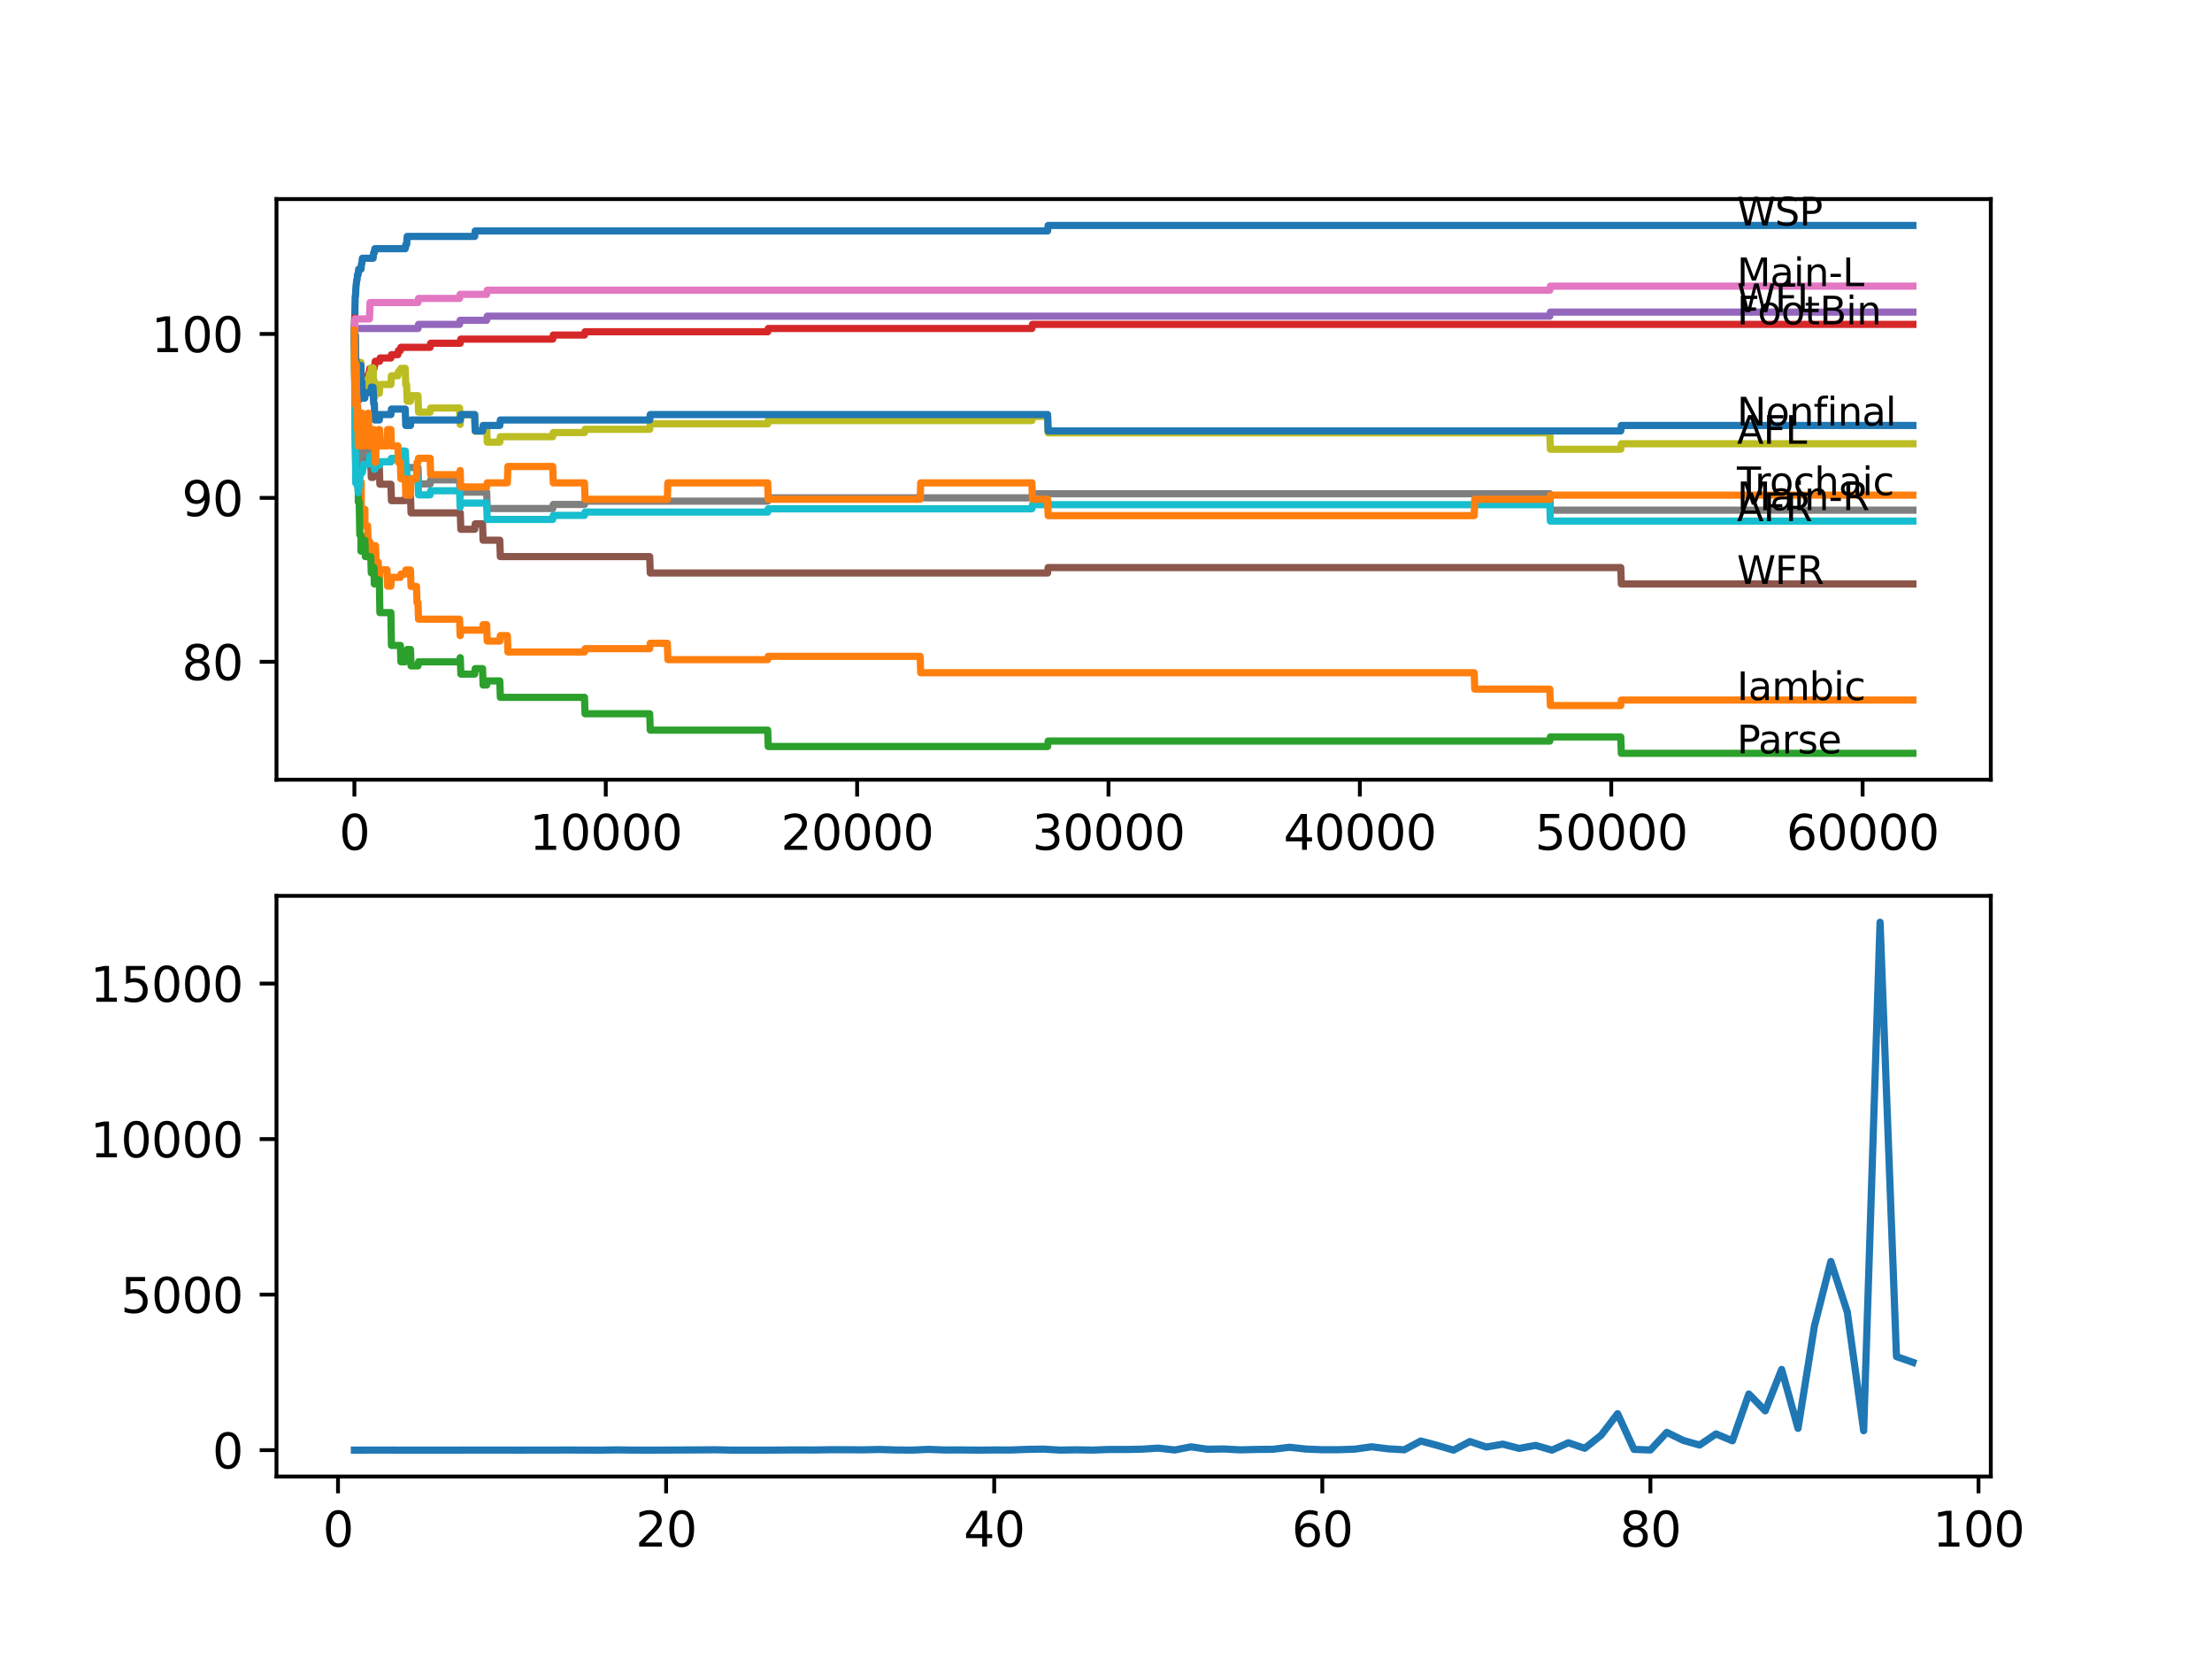 <?xml version="1.0" encoding="utf-8" standalone="no"?>
<!DOCTYPE svg PUBLIC "-//W3C//DTD SVG 1.1//EN"
  "http://www.w3.org/Graphics/SVG/1.1/DTD/svg11.dtd">
<svg xmlns:xlink="http://www.w3.org/1999/xlink" width="460.8pt" height="345.6pt" viewBox="0 0 460.8 345.6" xmlns="http://www.w3.org/2000/svg" version="1.1">
 <defs>
  <style type="text/css">*{stroke-linejoin: round; stroke-linecap: butt}</style>
 </defs>
 <g id="figure_1">
  <g id="patch_1">
   <path d="M 0 345.6 
L 460.8 345.6 
L 460.8 0 
L 0 0 
z
" style="fill: #ffffff"/>
  </g>
  <g id="axes_1">
   <g id="patch_2">
    <path d="M 57.6 162.432 
L 414.72 162.432 
L 414.72 41.472 
L 57.6 41.472 
z
" style="fill: #ffffff"/>
   </g>
   <g id="matplotlib.axis_1">
    <g id="xtick_1">
     <g id="line2d_1">
      <defs>
       <path id="mef53279c4b" d="M 0 0 
L 0 3.5 
" style="stroke: #000000; stroke-width: 0.8"/>
      </defs>
      <g>
       <use xlink:href="#mef53279c4b" x="73.827" y="162.432" style="stroke: #000000; stroke-width: 0.8"/>
      </g>
     </g>
     <g id="text_1">
      <!-- 0 -->
      <g transform="translate(70.646 177.03)scale(0.1 -0.1)">
       <defs>
        <path id="DejaVuSans-30" d="M 2034 4250 
Q 1547 4250 1301 3770 
Q 1056 3291 1056 2328 
Q 1056 1369 1301 889 
Q 1547 409 2034 409 
Q 2525 409 2770 889 
Q 3016 1369 3016 2328 
Q 3016 3291 2770 3770 
Q 2525 4250 2034 4250 
z
M 2034 4750 
Q 2819 4750 3233 4129 
Q 3647 3509 3647 2328 
Q 3647 1150 3233 529 
Q 2819 -91 2034 -91 
Q 1250 -91 836 529 
Q 422 1150 422 2328 
Q 422 3509 836 4129 
Q 1250 4750 2034 4750 
z
" transform="scale(0.016)"/>
       </defs>
       <use xlink:href="#DejaVuSans-30"/>
      </g>
     </g>
    </g>
    <g id="xtick_2">
     <g id="line2d_2">
      <g>
       <use xlink:href="#mef53279c4b" x="126.192" y="162.432" style="stroke: #000000; stroke-width: 0.8"/>
      </g>
     </g>
     <g id="text_2">
      <!-- 10000 -->
      <g transform="translate(110.286 177.03)scale(0.1 -0.1)">
       <defs>
        <path id="DejaVuSans-31" d="M 794 531 
L 1825 531 
L 1825 4091 
L 703 3866 
L 703 4441 
L 1819 4666 
L 2450 4666 
L 2450 531 
L 3481 531 
L 3481 0 
L 794 0 
L 794 531 
z
" transform="scale(0.016)"/>
       </defs>
       <use xlink:href="#DejaVuSans-31"/>
       <use xlink:href="#DejaVuSans-30" x="63.623"/>
       <use xlink:href="#DejaVuSans-30" x="127.246"/>
       <use xlink:href="#DejaVuSans-30" x="190.869"/>
       <use xlink:href="#DejaVuSans-30" x="254.492"/>
      </g>
     </g>
    </g>
    <g id="xtick_3">
     <g id="line2d_3">
      <g>
       <use xlink:href="#mef53279c4b" x="178.556" y="162.432" style="stroke: #000000; stroke-width: 0.8"/>
      </g>
     </g>
     <g id="text_3">
      <!-- 20000 -->
      <g transform="translate(162.65 177.03)scale(0.1 -0.1)">
       <defs>
        <path id="DejaVuSans-32" d="M 1228 531 
L 3431 531 
L 3431 0 
L 469 0 
L 469 531 
Q 828 903 1448 1529 
Q 2069 2156 2228 2338 
Q 2531 2678 2651 2914 
Q 2772 3150 2772 3378 
Q 2772 3750 2511 3984 
Q 2250 4219 1831 4219 
Q 1534 4219 1204 4116 
Q 875 4013 500 3803 
L 500 4441 
Q 881 4594 1212 4672 
Q 1544 4750 1819 4750 
Q 2544 4750 2975 4387 
Q 3406 4025 3406 3419 
Q 3406 3131 3298 2873 
Q 3191 2616 2906 2266 
Q 2828 2175 2409 1742 
Q 1991 1309 1228 531 
z
" transform="scale(0.016)"/>
       </defs>
       <use xlink:href="#DejaVuSans-32"/>
       <use xlink:href="#DejaVuSans-30" x="63.623"/>
       <use xlink:href="#DejaVuSans-30" x="127.246"/>
       <use xlink:href="#DejaVuSans-30" x="190.869"/>
       <use xlink:href="#DejaVuSans-30" x="254.492"/>
      </g>
     </g>
    </g>
    <g id="xtick_4">
     <g id="line2d_4">
      <g>
       <use xlink:href="#mef53279c4b" x="230.921" y="162.432" style="stroke: #000000; stroke-width: 0.8"/>
      </g>
     </g>
     <g id="text_4">
      <!-- 30000 -->
      <g transform="translate(215.015 177.03)scale(0.1 -0.1)">
       <defs>
        <path id="DejaVuSans-33" d="M 2597 2516 
Q 3050 2419 3304 2112 
Q 3559 1806 3559 1356 
Q 3559 666 3084 287 
Q 2609 -91 1734 -91 
Q 1441 -91 1130 -33 
Q 819 25 488 141 
L 488 750 
Q 750 597 1062 519 
Q 1375 441 1716 441 
Q 2309 441 2620 675 
Q 2931 909 2931 1356 
Q 2931 1769 2642 2001 
Q 2353 2234 1838 2234 
L 1294 2234 
L 1294 2753 
L 1863 2753 
Q 2328 2753 2575 2939 
Q 2822 3125 2822 3475 
Q 2822 3834 2567 4026 
Q 2313 4219 1838 4219 
Q 1578 4219 1281 4162 
Q 984 4106 628 3988 
L 628 4550 
Q 988 4650 1302 4700 
Q 1616 4750 1894 4750 
Q 2613 4750 3031 4423 
Q 3450 4097 3450 3541 
Q 3450 3153 3228 2886 
Q 3006 2619 2597 2516 
z
" transform="scale(0.016)"/>
       </defs>
       <use xlink:href="#DejaVuSans-33"/>
       <use xlink:href="#DejaVuSans-30" x="63.623"/>
       <use xlink:href="#DejaVuSans-30" x="127.246"/>
       <use xlink:href="#DejaVuSans-30" x="190.869"/>
       <use xlink:href="#DejaVuSans-30" x="254.492"/>
      </g>
     </g>
    </g>
    <g id="xtick_5">
     <g id="line2d_5">
      <g>
       <use xlink:href="#mef53279c4b" x="283.285" y="162.432" style="stroke: #000000; stroke-width: 0.8"/>
      </g>
     </g>
     <g id="text_5">
      <!-- 40000 -->
      <g transform="translate(267.379 177.03)scale(0.1 -0.1)">
       <defs>
        <path id="DejaVuSans-34" d="M 2419 4116 
L 825 1625 
L 2419 1625 
L 2419 4116 
z
M 2253 4666 
L 3047 4666 
L 3047 1625 
L 3713 1625 
L 3713 1100 
L 3047 1100 
L 3047 0 
L 2419 0 
L 2419 1100 
L 313 1100 
L 313 1709 
L 2253 4666 
z
" transform="scale(0.016)"/>
       </defs>
       <use xlink:href="#DejaVuSans-34"/>
       <use xlink:href="#DejaVuSans-30" x="63.623"/>
       <use xlink:href="#DejaVuSans-30" x="127.246"/>
       <use xlink:href="#DejaVuSans-30" x="190.869"/>
       <use xlink:href="#DejaVuSans-30" x="254.492"/>
      </g>
     </g>
    </g>
    <g id="xtick_6">
     <g id="line2d_6">
      <g>
       <use xlink:href="#mef53279c4b" x="335.65" y="162.432" style="stroke: #000000; stroke-width: 0.8"/>
      </g>
     </g>
     <g id="text_6">
      <!-- 50000 -->
      <g transform="translate(319.744 177.03)scale(0.1 -0.1)">
       <defs>
        <path id="DejaVuSans-35" d="M 691 4666 
L 3169 4666 
L 3169 4134 
L 1269 4134 
L 1269 2991 
Q 1406 3038 1543 3061 
Q 1681 3084 1819 3084 
Q 2600 3084 3056 2656 
Q 3513 2228 3513 1497 
Q 3513 744 3044 326 
Q 2575 -91 1722 -91 
Q 1428 -91 1123 -41 
Q 819 9 494 109 
L 494 744 
Q 775 591 1075 516 
Q 1375 441 1709 441 
Q 2250 441 2565 725 
Q 2881 1009 2881 1497 
Q 2881 1984 2565 2268 
Q 2250 2553 1709 2553 
Q 1456 2553 1204 2497 
Q 953 2441 691 2322 
L 691 4666 
z
" transform="scale(0.016)"/>
       </defs>
       <use xlink:href="#DejaVuSans-35"/>
       <use xlink:href="#DejaVuSans-30" x="63.623"/>
       <use xlink:href="#DejaVuSans-30" x="127.246"/>
       <use xlink:href="#DejaVuSans-30" x="190.869"/>
       <use xlink:href="#DejaVuSans-30" x="254.492"/>
      </g>
     </g>
    </g>
    <g id="xtick_7">
     <g id="line2d_7">
      <g>
       <use xlink:href="#mef53279c4b" x="388.014" y="162.432" style="stroke: #000000; stroke-width: 0.8"/>
      </g>
     </g>
     <g id="text_7">
      <!-- 60000 -->
      <g transform="translate(372.108 177.03)scale(0.1 -0.1)">
       <defs>
        <path id="DejaVuSans-36" d="M 2113 2584 
Q 1688 2584 1439 2293 
Q 1191 2003 1191 1497 
Q 1191 994 1439 701 
Q 1688 409 2113 409 
Q 2538 409 2786 701 
Q 3034 994 3034 1497 
Q 3034 2003 2786 2293 
Q 2538 2584 2113 2584 
z
M 3366 4563 
L 3366 3988 
Q 3128 4100 2886 4159 
Q 2644 4219 2406 4219 
Q 1781 4219 1451 3797 
Q 1122 3375 1075 2522 
Q 1259 2794 1537 2939 
Q 1816 3084 2150 3084 
Q 2853 3084 3261 2657 
Q 3669 2231 3669 1497 
Q 3669 778 3244 343 
Q 2819 -91 2113 -91 
Q 1303 -91 875 529 
Q 447 1150 447 2328 
Q 447 3434 972 4092 
Q 1497 4750 2381 4750 
Q 2619 4750 2861 4703 
Q 3103 4656 3366 4563 
z
" transform="scale(0.016)"/>
       </defs>
       <use xlink:href="#DejaVuSans-36"/>
       <use xlink:href="#DejaVuSans-30" x="63.623"/>
       <use xlink:href="#DejaVuSans-30" x="127.246"/>
       <use xlink:href="#DejaVuSans-30" x="190.869"/>
       <use xlink:href="#DejaVuSans-30" x="254.492"/>
      </g>
     </g>
    </g>
   </g>
   <g id="matplotlib.axis_2">
    <g id="ytick_1">
     <g id="line2d_8">
      <defs>
       <path id="mba38dd0994" d="M 0 0 
L -3.5 0 
" style="stroke: #000000; stroke-width: 0.8"/>
      </defs>
      <g>
       <use xlink:href="#mba38dd0994" x="57.6" y="137.867" style="stroke: #000000; stroke-width: 0.8"/>
      </g>
     </g>
     <g id="text_8">
      <!-- 80 -->
      <g transform="translate(37.875 141.666)scale(0.1 -0.1)">
       <defs>
        <path id="DejaVuSans-38" d="M 2034 2216 
Q 1584 2216 1326 1975 
Q 1069 1734 1069 1313 
Q 1069 891 1326 650 
Q 1584 409 2034 409 
Q 2484 409 2743 651 
Q 3003 894 3003 1313 
Q 3003 1734 2745 1975 
Q 2488 2216 2034 2216 
z
M 1403 2484 
Q 997 2584 770 2862 
Q 544 3141 544 3541 
Q 544 4100 942 4425 
Q 1341 4750 2034 4750 
Q 2731 4750 3128 4425 
Q 3525 4100 3525 3541 
Q 3525 3141 3298 2862 
Q 3072 2584 2669 2484 
Q 3125 2378 3379 2068 
Q 3634 1759 3634 1313 
Q 3634 634 3220 271 
Q 2806 -91 2034 -91 
Q 1263 -91 848 271 
Q 434 634 434 1313 
Q 434 1759 690 2068 
Q 947 2378 1403 2484 
z
M 1172 3481 
Q 1172 3119 1398 2916 
Q 1625 2713 2034 2713 
Q 2441 2713 2670 2916 
Q 2900 3119 2900 3481 
Q 2900 3844 2670 4047 
Q 2441 4250 2034 4250 
Q 1625 4250 1398 4047 
Q 1172 3844 1172 3481 
z
" transform="scale(0.016)"/>
       </defs>
       <use xlink:href="#DejaVuSans-38"/>
       <use xlink:href="#DejaVuSans-30" x="63.623"/>
      </g>
     </g>
    </g>
    <g id="ytick_2">
     <g id="line2d_9">
      <g>
       <use xlink:href="#mba38dd0994" x="57.6" y="103.716" style="stroke: #000000; stroke-width: 0.8"/>
      </g>
     </g>
     <g id="text_9">
      <!-- 90 -->
      <g transform="translate(37.875 107.516)scale(0.1 -0.1)">
       <defs>
        <path id="DejaVuSans-39" d="M 703 97 
L 703 672 
Q 941 559 1184 500 
Q 1428 441 1663 441 
Q 2288 441 2617 861 
Q 2947 1281 2994 2138 
Q 2813 1869 2534 1725 
Q 2256 1581 1919 1581 
Q 1219 1581 811 2004 
Q 403 2428 403 3163 
Q 403 3881 828 4315 
Q 1253 4750 1959 4750 
Q 2769 4750 3195 4129 
Q 3622 3509 3622 2328 
Q 3622 1225 3098 567 
Q 2575 -91 1691 -91 
Q 1453 -91 1209 -44 
Q 966 3 703 97 
z
M 1959 2075 
Q 2384 2075 2632 2365 
Q 2881 2656 2881 3163 
Q 2881 3666 2632 3958 
Q 2384 4250 1959 4250 
Q 1534 4250 1286 3958 
Q 1038 3666 1038 3163 
Q 1038 2656 1286 2365 
Q 1534 2075 1959 2075 
z
" transform="scale(0.016)"/>
       </defs>
       <use xlink:href="#DejaVuSans-39"/>
       <use xlink:href="#DejaVuSans-30" x="63.623"/>
      </g>
     </g>
    </g>
    <g id="ytick_3">
     <g id="line2d_10">
      <g>
       <use xlink:href="#mba38dd0994" x="57.6" y="69.566" style="stroke: #000000; stroke-width: 0.8"/>
      </g>
     </g>
     <g id="text_10">
      <!-- 100 -->
      <g transform="translate(31.512 73.365)scale(0.1 -0.1)">
       <use xlink:href="#DejaVuSans-31"/>
       <use xlink:href="#DejaVuSans-30" x="63.623"/>
       <use xlink:href="#DejaVuSans-30" x="127.246"/>
      </g>
     </g>
    </g>
   </g>
   <g id="line2d_11">
    <path d="M 73.833 69.566 
L 73.838 69.566 
L 73.995 61.769 
L 74.047 61.769 
L 74.168 59.492 
L 74.194 59.492 
L 74.309 58.354 
L 74.367 58.354 
L 74.482 57.215 
L 74.602 57.215 
L 74.718 56.077 
L 75.199 56.077 
L 75.315 54.939 
L 75.377 54.939 
L 75.493 53.8 
L 77.723 53.8 
L 77.839 52.662 
L 77.98 52.662 
L 78.095 51.808 
L 84.416 51.808 
L 84.531 50.954 
L 84.709 50.954 
L 84.824 49.247 
L 98.884 49.247 
L 98.999 48.109 
L 218.233 48.109 
L 218.348 46.97 
L 398.487 46.97 
L 398.487 46.97 
" clip-path="url(#p58e20c6609)" style="fill: none; stroke: #1f77b4; stroke-width: 1.5; stroke-linecap: square"/>
   </g>
   <g id="line2d_12">
    <path d="M 73.833 69.566 
L 73.917 77.307 
L 73.948 74.461 
L 74.089 74.461 
L 74.22 88.121 
L 74.231 88.121 
L 74.346 86.983 
L 74.435 86.983 
L 74.55 90.398 
L 74.602 90.398 
L 74.634 89.26 
L 74.639 92.675 
L 74.702 92.675 
L 74.77 92.675 
L 74.89 101.554 
L 75.189 101.554 
L 75.252 100.415 
L 75.268 107.245 
L 75.273 107.245 
L 75.99 107.245 
L 76.016 106.107 
L 76.022 109.522 
L 76.09 109.522 
L 76.571 109.522 
L 76.687 112.937 
L 77.09 112.937 
L 77.205 116.352 
L 77.236 116.352 
L 77.352 115.214 
L 77.907 115.214 
L 78.027 113.677 
L 78.226 113.677 
L 78.341 117.092 
L 78.792 117.092 
L 78.907 120.507 
L 79.017 120.507 
L 79.132 118.686 
L 80.619 118.686 
L 80.734 122.101 
L 81.426 122.101 
L 81.546 120.279 
L 83.405 120.279 
L 83.52 119.596 
L 84.416 119.596 
L 84.531 118.743 
L 85.51 118.743 
L 85.625 122.158 
L 86.762 122.158 
L 86.877 125.573 
L 87.076 125.573 
L 87.191 128.988 
L 95.737 128.988 
L 95.852 132.403 
L 95.889 132.403 
L 96.004 131.264 
L 100.523 131.264 
L 100.638 130.126 
L 101.382 130.126 
L 101.497 133.541 
L 104.115 133.541 
L 104.23 132.403 
L 105.691 132.403 
L 105.806 135.818 
L 121.762 135.818 
L 121.877 135.135 
L 135.345 135.135 
L 135.46 133.996 
L 139.016 133.996 
L 139.131 137.411 
L 159.925 137.411 
L 160.04 136.728 
L 191.684 136.728 
L 191.799 140.143 
L 307.101 140.143 
L 307.216 143.558 
L 322.852 143.558 
L 322.967 146.973 
L 337.635 146.973 
L 337.75 145.835 
L 398.487 145.835 
L 398.487 145.835 
" clip-path="url(#p58e20c6609)" style="fill: none; stroke: #ff7f0e; stroke-width: 1.5; stroke-linecap: square"/>
   </g>
   <g id="line2d_13">
    <path d="M 73.833 69.566 
L 73.859 67.574 
L 73.885 77.819 
L 73.901 77.819 
L 73.922 77.819 
L 74.047 93.187 
L 74.053 92.048 
L 74.063 92.048 
L 74.089 95.463 
L 74.173 94.325 
L 74.194 94.325 
L 74.231 93.187 
L 74.273 100.017 
L 74.278 100.017 
L 74.367 100.017 
L 74.482 98.878 
L 74.487 98.878 
L 74.602 102.294 
L 74.639 101.155 
L 74.644 104.57 
L 74.702 104.57 
L 74.833 104.57 
L 74.953 111.4 
L 75.189 111.4 
L 75.199 114.815 
L 75.299 113.677 
L 75.377 113.677 
L 75.493 112.539 
L 75.99 112.539 
L 76.105 115.954 
L 77.236 115.954 
L 77.352 119.369 
L 77.723 119.369 
L 77.839 118.23 
L 77.907 118.23 
L 77.98 121.645 
L 78.017 120.792 
L 79.017 120.792 
L 79.137 127.622 
L 81.426 127.622 
L 81.546 134.452 
L 83.405 134.452 
L 83.52 137.867 
L 84.416 137.867 
L 84.531 137.013 
L 84.709 137.013 
L 84.824 135.305 
L 85.515 135.305 
L 85.63 138.72 
L 87.076 138.72 
L 87.191 137.867 
L 95.737 137.867 
L 95.852 137.013 
L 95.889 137.013 
L 96.004 140.428 
L 98.884 140.428 
L 98.999 139.29 
L 100.523 139.29 
L 100.638 142.705 
L 101.382 142.705 
L 101.497 141.851 
L 104.115 141.851 
L 104.23 145.266 
L 121.762 145.266 
L 121.877 148.681 
L 135.345 148.681 
L 135.46 152.096 
L 159.925 152.096 
L 160.04 155.511 
L 218.233 155.511 
L 218.348 154.373 
L 322.852 154.373 
L 322.967 153.519 
L 337.635 153.519 
L 337.75 156.934 
L 398.487 156.934 
L 398.487 156.934 
" clip-path="url(#p58e20c6609)" style="fill: none; stroke: #2ca02c; stroke-width: 1.5; stroke-linecap: square"/>
   </g>
   <g id="line2d_14">
    <path d="M 73.833 69.566 
L 73.848 69.566 
L 73.89 66.208 
L 73.896 69.623 
L 73.937 69.623 
L 74.068 84.706 
L 74.205 84.706 
L 74.335 80.722 
L 74.435 80.722 
L 74.55 79.868 
L 74.602 79.868 
L 74.718 83.283 
L 74.796 83.283 
L 74.917 81.063 
L 75.016 81.063 
L 75.131 80.21 
L 75.487 80.21 
L 75.603 79.356 
L 75.65 79.356 
L 75.765 78.502 
L 76.723 78.502 
L 76.838 77.648 
L 76.922 77.648 
L 77.037 76.795 
L 77.907 76.795 
L 78.022 76.112 
L 78.053 76.112 
L 78.169 75.258 
L 79.08 75.258 
L 79.195 74.575 
L 81.426 74.575 
L 81.541 73.892 
L 82.881 73.892 
L 82.997 73.038 
L 83.405 73.038 
L 83.52 72.355 
L 89.6 72.355 
L 89.715 71.501 
L 95.862 71.501 
L 95.978 70.648 
L 115.143 70.648 
L 115.258 69.794 
L 121.762 69.794 
L 121.877 69.111 
L 159.925 69.111 
L 160.04 68.428 
L 214.965 68.428 
L 215.081 67.574 
L 398.487 67.574 
L 398.487 67.574 
" clip-path="url(#p58e20c6609)" style="fill: none; stroke: #d62728; stroke-width: 1.5; stroke-linecap: square"/>
   </g>
   <g id="line2d_15">
    <path d="M 73.833 69.566 
L 73.948 68.428 
L 87.076 68.428 
L 87.191 67.574 
L 95.737 67.574 
L 95.852 66.72 
L 101.382 66.72 
L 101.497 65.867 
L 322.852 65.867 
L 322.967 65.013 
L 398.487 65.013 
L 398.487 65.013 
" clip-path="url(#p58e20c6609)" style="fill: none; stroke: #9467bd; stroke-width: 1.5; stroke-linecap: square"/>
   </g>
   <g id="line2d_16">
    <path d="M 73.833 69.566 
L 73.838 69.566 
L 73.88 68.712 
L 73.885 72.127 
L 73.932 72.127 
L 73.937 72.127 
L 74.047 78.958 
L 74.053 77.819 
L 74.063 77.819 
L 74.089 81.234 
L 74.173 80.096 
L 74.194 80.096 
L 74.231 78.958 
L 74.273 85.788 
L 74.278 85.788 
L 74.367 85.788 
L 74.482 84.649 
L 74.487 84.649 
L 74.602 88.064 
L 74.639 88.064 
L 74.754 91.479 
L 75.189 91.479 
L 75.199 94.894 
L 75.299 93.756 
L 75.377 93.756 
L 75.493 92.618 
L 75.99 92.618 
L 76.105 96.033 
L 77.236 96.033 
L 77.352 99.448 
L 77.723 99.448 
L 77.839 98.309 
L 77.98 98.309 
L 78.095 97.456 
L 79.017 97.456 
L 79.132 100.871 
L 81.431 100.871 
L 81.546 104.286 
L 84.416 104.286 
L 84.531 103.432 
L 85.515 103.432 
L 85.63 106.847 
L 95.889 106.847 
L 96.004 110.262 
L 98.884 110.262 
L 98.999 109.124 
L 100.523 109.124 
L 100.638 112.539 
L 104.115 112.539 
L 104.23 115.954 
L 135.345 115.954 
L 135.46 119.369 
L 218.233 119.369 
L 218.348 118.23 
L 337.635 118.23 
L 337.75 121.645 
L 398.487 121.645 
L 398.487 121.645 
" clip-path="url(#p58e20c6609)" style="fill: none; stroke: #8c564b; stroke-width: 1.5; stroke-linecap: square"/>
   </g>
   <g id="line2d_17">
    <path d="M 73.833 69.566 
L 73.953 66.436 
L 76.969 66.436 
L 77.085 63.021 
L 87.076 63.021 
L 87.191 62.167 
L 95.737 62.167 
L 95.852 61.313 
L 101.382 61.313 
L 101.497 60.46 
L 322.852 60.46 
L 322.967 59.606 
L 398.487 59.606 
L 398.487 59.606 
" clip-path="url(#p58e20c6609)" style="fill: none; stroke: #e377c2; stroke-width: 1.5; stroke-linecap: square"/>
   </g>
   <g id="line2d_18">
    <path d="M 73.833 69.566 
L 73.969 87.837 
L 73.985 87.837 
L 74.105 97.228 
L 74.205 97.228 
L 74.325 95.52 
L 74.435 95.52 
L 74.55 94.667 
L 74.602 94.667 
L 74.718 98.082 
L 74.796 98.082 
L 74.917 95.862 
L 75.016 95.862 
L 75.131 95.008 
L 75.487 95.008 
L 75.603 94.154 
L 75.65 94.154 
L 75.765 93.301 
L 76.723 93.301 
L 76.838 92.447 
L 76.922 92.447 
L 76.969 91.593 
L 76.975 95.008 
L 77.016 95.008 
L 77.907 95.008 
L 77.98 94.325 
L 77.985 97.74 
L 77.996 97.74 
L 78.053 97.74 
L 78.169 96.886 
L 79.08 96.886 
L 79.195 96.203 
L 81.426 96.203 
L 81.541 95.52 
L 82.881 95.52 
L 82.997 94.667 
L 83.405 94.667 
L 83.52 93.984 
L 84.416 93.984 
L 84.531 97.399 
L 87.076 97.399 
L 87.191 100.814 
L 89.6 100.814 
L 89.715 99.96 
L 95.737 99.96 
L 95.852 103.375 
L 95.862 103.375 
L 95.978 102.521 
L 101.382 102.521 
L 101.497 105.936 
L 115.143 105.936 
L 115.258 105.082 
L 121.762 105.082 
L 121.877 104.399 
L 159.925 104.399 
L 160.04 103.716 
L 214.965 103.716 
L 215.081 102.863 
L 322.852 102.863 
L 322.967 106.278 
L 398.487 106.278 
L 398.487 106.278 
" clip-path="url(#p58e20c6609)" style="fill: none; stroke: #7f7f7f; stroke-width: 1.5; stroke-linecap: square"/>
   </g>
   <g id="line2d_19">
    <path d="M 73.833 69.566 
L 73.838 69.566 
L 73.88 77.136 
L 73.953 72.867 
L 73.974 72.867 
L 73.99 76.282 
L 74.047 70.875 
L 74.084 74.29 
L 74.089 74.29 
L 74.205 81.12 
L 74.346 75.998 
L 74.367 75.998 
L 74.435 79.413 
L 74.477 78.559 
L 74.487 78.559 
L 74.602 77.421 
L 74.639 80.836 
L 74.712 79.697 
L 74.796 79.697 
L 74.917 77.478 
L 75.016 77.478 
L 75.131 76.624 
L 75.189 76.624 
L 75.199 75.486 
L 75.205 78.901 
L 75.288 78.901 
L 75.377 78.901 
L 75.487 82.316 
L 75.603 81.462 
L 75.65 81.462 
L 75.765 80.608 
L 75.99 80.608 
L 76.105 79.47 
L 76.723 79.47 
L 76.838 78.616 
L 76.922 78.616 
L 77.037 77.762 
L 77.236 77.762 
L 77.352 76.624 
L 77.723 76.624 
L 77.839 80.039 
L 77.907 80.039 
L 77.98 79.356 
L 77.985 82.771 
L 77.996 82.771 
L 78.053 82.771 
L 78.169 81.917 
L 79.017 81.917 
L 79.132 80.096 
L 81.426 80.096 
L 81.546 78.275 
L 82.881 78.275 
L 82.997 77.421 
L 83.405 77.421 
L 83.52 76.738 
L 84.416 76.738 
L 84.531 80.153 
L 84.709 80.153 
L 84.824 83.568 
L 85.515 83.568 
L 85.63 82.429 
L 87.076 82.429 
L 87.191 85.844 
L 89.6 85.844 
L 89.715 84.991 
L 95.737 84.991 
L 95.852 88.406 
L 95.862 88.406 
L 95.983 86.414 
L 98.884 86.414 
L 98.999 89.829 
L 100.523 89.829 
L 100.638 88.69 
L 101.382 88.69 
L 101.497 92.105 
L 104.115 92.105 
L 104.23 90.967 
L 115.143 90.967 
L 115.258 90.113 
L 121.762 90.113 
L 121.877 89.43 
L 135.345 89.43 
L 135.46 88.292 
L 159.925 88.292 
L 160.04 87.609 
L 214.965 87.609 
L 215.081 86.755 
L 218.233 86.755 
L 218.348 90.17 
L 322.852 90.17 
L 322.967 93.585 
L 337.635 93.585 
L 337.75 92.447 
L 398.487 92.447 
L 398.487 92.447 
" clip-path="url(#p58e20c6609)" style="fill: none; stroke: #bcbd22; stroke-width: 1.5; stroke-linecap: square"/>
   </g>
   <g id="line2d_20">
    <path d="M 73.833 69.566 
L 73.948 85.56 
L 73.964 84.422 
L 73.974 84.422 
L 74.105 100.643 
L 74.205 100.643 
L 74.33 97.797 
L 74.367 97.797 
L 74.435 101.212 
L 74.477 100.358 
L 74.487 100.358 
L 74.602 99.22 
L 74.639 102.635 
L 74.712 101.497 
L 74.796 101.497 
L 74.917 99.277 
L 75.016 99.277 
L 75.131 98.423 
L 75.487 98.423 
L 75.603 97.569 
L 75.65 97.569 
L 75.765 96.716 
L 76.723 96.716 
L 76.838 95.862 
L 76.922 95.862 
L 77.037 95.008 
L 77.907 95.008 
L 77.98 94.325 
L 77.985 97.74 
L 77.996 97.74 
L 78.053 97.74 
L 78.169 96.886 
L 79.08 96.886 
L 79.195 96.203 
L 81.426 96.203 
L 81.541 95.52 
L 82.881 95.52 
L 82.997 94.667 
L 83.405 94.667 
L 83.52 93.984 
L 84.416 93.984 
L 84.531 97.399 
L 84.709 97.399 
L 84.824 100.814 
L 85.515 100.814 
L 85.63 99.675 
L 87.076 99.675 
L 87.191 103.09 
L 89.6 103.09 
L 89.715 102.237 
L 95.737 102.237 
L 95.852 105.652 
L 95.862 105.652 
L 95.978 104.798 
L 101.382 104.798 
L 101.497 108.213 
L 115.143 108.213 
L 115.258 107.359 
L 121.762 107.359 
L 121.877 106.676 
L 159.925 106.676 
L 160.04 105.993 
L 214.965 105.993 
L 215.081 105.139 
L 322.852 105.139 
L 322.967 108.554 
L 398.487 108.554 
L 398.487 108.554 
" clip-path="url(#p58e20c6609)" style="fill: none; stroke: #17becf; stroke-width: 1.5; stroke-linecap: square"/>
   </g>
   <g id="line2d_21">
    <path d="M 73.833 69.566 
L 73.838 69.566 
L 73.88 72.981 
L 73.948 70.989 
L 74.032 70.989 
L 74.047 69.851 
L 74.095 74.973 
L 74.121 74.973 
L 74.194 74.973 
L 74.231 78.388 
L 74.304 76.112 
L 74.367 76.112 
L 74.482 79.527 
L 74.487 79.527 
L 74.602 78.388 
L 74.639 78.388 
L 74.754 77.25 
L 75.189 77.25 
L 75.199 76.112 
L 75.205 79.527 
L 75.288 79.527 
L 75.377 79.527 
L 75.493 82.942 
L 75.99 82.942 
L 76.105 81.803 
L 77.236 81.803 
L 77.352 80.665 
L 77.723 80.665 
L 77.839 84.08 
L 77.98 84.08 
L 78.095 87.495 
L 79.017 87.495 
L 79.132 86.357 
L 81.431 86.357 
L 81.546 85.218 
L 84.416 85.218 
L 84.531 88.633 
L 85.515 88.633 
L 85.63 87.495 
L 95.889 87.495 
L 96.004 86.357 
L 98.884 86.357 
L 98.999 89.772 
L 100.523 89.772 
L 100.638 88.633 
L 104.115 88.633 
L 104.23 87.495 
L 135.345 87.495 
L 135.46 86.357 
L 218.233 86.357 
L 218.348 89.772 
L 337.635 89.772 
L 337.75 88.633 
L 398.487 88.633 
L 398.487 88.633 
" clip-path="url(#p58e20c6609)" style="fill: none; stroke: #1f77b4; stroke-width: 1.5; stroke-linecap: square"/>
   </g>
   <g id="line2d_22">
    <path d="M 73.833 69.566 
L 73.838 69.566 
L 73.848 68.712 
L 73.88 78.958 
L 73.896 78.104 
L 73.901 78.104 
L 73.922 76.396 
L 73.979 80.95 
L 74 80.95 
L 74.047 80.95 
L 74.063 84.365 
L 74.136 79.242 
L 74.152 79.242 
L 74.199 79.242 
L 74.205 75.827 
L 74.299 82.657 
L 74.304 82.657 
L 74.367 82.657 
L 74.487 89.487 
L 74.602 89.487 
L 74.634 92.902 
L 74.712 89.487 
L 74.77 89.487 
L 74.833 86.072 
L 74.87 92.902 
L 74.875 92.902 
L 74.885 92.902 
L 75 89.487 
L 75.016 89.487 
L 75.131 92.902 
L 75.252 92.902 
L 75.372 86.072 
L 75.487 86.072 
L 75.603 89.487 
L 75.65 89.487 
L 75.765 92.902 
L 76.016 92.902 
L 76.132 89.487 
L 76.571 89.487 
L 76.687 86.072 
L 76.723 86.072 
L 76.838 89.487 
L 76.922 89.487 
L 77.037 92.902 
L 77.09 92.902 
L 77.205 89.487 
L 77.907 89.487 
L 78.022 92.902 
L 78.053 92.902 
L 78.169 96.317 
L 78.226 96.317 
L 78.341 92.902 
L 78.792 92.902 
L 78.907 89.487 
L 79.08 89.487 
L 79.195 92.902 
L 80.619 92.902 
L 80.734 89.487 
L 81.426 89.487 
L 81.541 92.902 
L 82.881 92.902 
L 82.997 96.317 
L 83.405 96.317 
L 83.52 99.732 
L 84.416 99.732 
L 84.531 103.147 
L 85.51 103.147 
L 85.625 99.732 
L 86.762 99.732 
L 86.877 96.317 
L 87.076 96.317 
L 87.191 95.463 
L 89.6 95.463 
L 89.715 98.878 
L 95.737 98.878 
L 95.852 98.025 
L 95.862 98.025 
L 95.978 101.44 
L 101.382 101.44 
L 101.497 100.586 
L 105.691 100.586 
L 105.806 97.171 
L 115.143 97.171 
L 115.258 100.586 
L 121.762 100.586 
L 121.877 104.001 
L 139.016 104.001 
L 139.131 100.586 
L 159.925 100.586 
L 160.04 104.001 
L 191.684 104.001 
L 191.799 100.586 
L 214.965 100.586 
L 215.081 104.001 
L 218.233 104.001 
L 218.348 107.416 
L 307.101 107.416 
L 307.216 104.001 
L 322.852 104.001 
L 322.967 103.147 
L 398.487 103.147 
L 398.487 103.147 
" clip-path="url(#p58e20c6609)" style="fill: none; stroke: #ff7f0e; stroke-width: 1.5; stroke-linecap: square"/>
   </g>
   <g id="patch_3">
    <path d="M 57.6 162.432 
L 57.6 41.472 
" style="fill: none; stroke: #000000; stroke-width: 0.8; stroke-linejoin: miter; stroke-linecap: square"/>
   </g>
   <g id="patch_4">
    <path d="M 414.72 162.432 
L 414.72 41.472 
" style="fill: none; stroke: #000000; stroke-width: 0.8; stroke-linejoin: miter; stroke-linecap: square"/>
   </g>
   <g id="patch_5">
    <path d="M 57.6 162.432 
L 414.72 162.432 
" style="fill: none; stroke: #000000; stroke-width: 0.8; stroke-linejoin: miter; stroke-linecap: square"/>
   </g>
   <g id="patch_6">
    <path d="M 57.6 41.472 
L 414.72 41.472 
" style="fill: none; stroke: #000000; stroke-width: 0.8; stroke-linejoin: miter; stroke-linecap: square"/>
   </g>
   <g id="text_11">
    <!-- WSP -->
    <g transform="translate(361.832 46.97)scale(0.08 -0.08)">
     <defs>
      <path id="DejaVuSans-57" d="M 213 4666 
L 850 4666 
L 1831 722 
L 2809 4666 
L 3519 4666 
L 4500 722 
L 5478 4666 
L 6119 4666 
L 4947 0 
L 4153 0 
L 3169 4050 
L 2175 0 
L 1381 0 
L 213 4666 
z
" transform="scale(0.016)"/>
      <path id="DejaVuSans-53" d="M 3425 4513 
L 3425 3897 
Q 3066 4069 2747 4153 
Q 2428 4238 2131 4238 
Q 1616 4238 1336 4038 
Q 1056 3838 1056 3469 
Q 1056 3159 1242 3001 
Q 1428 2844 1947 2747 
L 2328 2669 
Q 3034 2534 3370 2195 
Q 3706 1856 3706 1288 
Q 3706 609 3251 259 
Q 2797 -91 1919 -91 
Q 1588 -91 1214 -16 
Q 841 59 441 206 
L 441 856 
Q 825 641 1194 531 
Q 1563 422 1919 422 
Q 2459 422 2753 634 
Q 3047 847 3047 1241 
Q 3047 1584 2836 1778 
Q 2625 1972 2144 2069 
L 1759 2144 
Q 1053 2284 737 2584 
Q 422 2884 422 3419 
Q 422 4038 858 4394 
Q 1294 4750 2059 4750 
Q 2388 4750 2728 4690 
Q 3069 4631 3425 4513 
z
" transform="scale(0.016)"/>
      <path id="DejaVuSans-50" d="M 1259 4147 
L 1259 2394 
L 2053 2394 
Q 2494 2394 2734 2622 
Q 2975 2850 2975 3272 
Q 2975 3691 2734 3919 
Q 2494 4147 2053 4147 
L 1259 4147 
z
M 628 4666 
L 2053 4666 
Q 2838 4666 3239 4311 
Q 3641 3956 3641 3272 
Q 3641 2581 3239 2228 
Q 2838 1875 2053 1875 
L 1259 1875 
L 1259 0 
L 628 0 
L 628 4666 
z
" transform="scale(0.016)"/>
     </defs>
     <use xlink:href="#DejaVuSans-57"/>
     <use xlink:href="#DejaVuSans-53" x="98.877"/>
     <use xlink:href="#DejaVuSans-50" x="162.354"/>
    </g>
   </g>
   <g id="text_12">
    <!-- Iambic -->
    <g transform="translate(361.832 145.835)scale(0.08 -0.08)">
     <defs>
      <path id="DejaVuSans-49" d="M 628 4666 
L 1259 4666 
L 1259 0 
L 628 0 
L 628 4666 
z
" transform="scale(0.016)"/>
      <path id="DejaVuSans-61" d="M 2194 1759 
Q 1497 1759 1228 1600 
Q 959 1441 959 1056 
Q 959 750 1161 570 
Q 1363 391 1709 391 
Q 2188 391 2477 730 
Q 2766 1069 2766 1631 
L 2766 1759 
L 2194 1759 
z
M 3341 1997 
L 3341 0 
L 2766 0 
L 2766 531 
Q 2569 213 2275 61 
Q 1981 -91 1556 -91 
Q 1019 -91 701 211 
Q 384 513 384 1019 
Q 384 1609 779 1909 
Q 1175 2209 1959 2209 
L 2766 2209 
L 2766 2266 
Q 2766 2663 2505 2880 
Q 2244 3097 1772 3097 
Q 1472 3097 1187 3025 
Q 903 2953 641 2809 
L 641 3341 
Q 956 3463 1253 3523 
Q 1550 3584 1831 3584 
Q 2591 3584 2966 3190 
Q 3341 2797 3341 1997 
z
" transform="scale(0.016)"/>
      <path id="DejaVuSans-6d" d="M 3328 2828 
Q 3544 3216 3844 3400 
Q 4144 3584 4550 3584 
Q 5097 3584 5394 3201 
Q 5691 2819 5691 2113 
L 5691 0 
L 5113 0 
L 5113 2094 
Q 5113 2597 4934 2840 
Q 4756 3084 4391 3084 
Q 3944 3084 3684 2787 
Q 3425 2491 3425 1978 
L 3425 0 
L 2847 0 
L 2847 2094 
Q 2847 2600 2669 2842 
Q 2491 3084 2119 3084 
Q 1678 3084 1418 2786 
Q 1159 2488 1159 1978 
L 1159 0 
L 581 0 
L 581 3500 
L 1159 3500 
L 1159 2956 
Q 1356 3278 1631 3431 
Q 1906 3584 2284 3584 
Q 2666 3584 2933 3390 
Q 3200 3197 3328 2828 
z
" transform="scale(0.016)"/>
      <path id="DejaVuSans-62" d="M 3116 1747 
Q 3116 2381 2855 2742 
Q 2594 3103 2138 3103 
Q 1681 3103 1420 2742 
Q 1159 2381 1159 1747 
Q 1159 1113 1420 752 
Q 1681 391 2138 391 
Q 2594 391 2855 752 
Q 3116 1113 3116 1747 
z
M 1159 2969 
Q 1341 3281 1617 3432 
Q 1894 3584 2278 3584 
Q 2916 3584 3314 3078 
Q 3713 2572 3713 1747 
Q 3713 922 3314 415 
Q 2916 -91 2278 -91 
Q 1894 -91 1617 61 
Q 1341 213 1159 525 
L 1159 0 
L 581 0 
L 581 4863 
L 1159 4863 
L 1159 2969 
z
" transform="scale(0.016)"/>
      <path id="DejaVuSans-69" d="M 603 3500 
L 1178 3500 
L 1178 0 
L 603 0 
L 603 3500 
z
M 603 4863 
L 1178 4863 
L 1178 4134 
L 603 4134 
L 603 4863 
z
" transform="scale(0.016)"/>
      <path id="DejaVuSans-63" d="M 3122 3366 
L 3122 2828 
Q 2878 2963 2633 3030 
Q 2388 3097 2138 3097 
Q 1578 3097 1268 2742 
Q 959 2388 959 1747 
Q 959 1106 1268 751 
Q 1578 397 2138 397 
Q 2388 397 2633 464 
Q 2878 531 3122 666 
L 3122 134 
Q 2881 22 2623 -34 
Q 2366 -91 2075 -91 
Q 1284 -91 818 406 
Q 353 903 353 1747 
Q 353 2603 823 3093 
Q 1294 3584 2113 3584 
Q 2378 3584 2631 3529 
Q 2884 3475 3122 3366 
z
" transform="scale(0.016)"/>
     </defs>
     <use xlink:href="#DejaVuSans-49"/>
     <use xlink:href="#DejaVuSans-61" x="29.492"/>
     <use xlink:href="#DejaVuSans-6d" x="90.771"/>
     <use xlink:href="#DejaVuSans-62" x="188.184"/>
     <use xlink:href="#DejaVuSans-69" x="251.66"/>
     <use xlink:href="#DejaVuSans-63" x="279.443"/>
    </g>
   </g>
   <g id="text_13">
    <!-- Parse -->
    <g transform="translate(361.832 156.934)scale(0.08 -0.08)">
     <defs>
      <path id="DejaVuSans-72" d="M 2631 2963 
Q 2534 3019 2420 3045 
Q 2306 3072 2169 3072 
Q 1681 3072 1420 2755 
Q 1159 2438 1159 1844 
L 1159 0 
L 581 0 
L 581 3500 
L 1159 3500 
L 1159 2956 
Q 1341 3275 1631 3429 
Q 1922 3584 2338 3584 
Q 2397 3584 2469 3576 
Q 2541 3569 2628 3553 
L 2631 2963 
z
" transform="scale(0.016)"/>
      <path id="DejaVuSans-73" d="M 2834 3397 
L 2834 2853 
Q 2591 2978 2328 3040 
Q 2066 3103 1784 3103 
Q 1356 3103 1142 2972 
Q 928 2841 928 2578 
Q 928 2378 1081 2264 
Q 1234 2150 1697 2047 
L 1894 2003 
Q 2506 1872 2764 1633 
Q 3022 1394 3022 966 
Q 3022 478 2636 193 
Q 2250 -91 1575 -91 
Q 1294 -91 989 -36 
Q 684 19 347 128 
L 347 722 
Q 666 556 975 473 
Q 1284 391 1588 391 
Q 1994 391 2212 530 
Q 2431 669 2431 922 
Q 2431 1156 2273 1281 
Q 2116 1406 1581 1522 
L 1381 1569 
Q 847 1681 609 1914 
Q 372 2147 372 2553 
Q 372 3047 722 3315 
Q 1072 3584 1716 3584 
Q 2034 3584 2315 3537 
Q 2597 3491 2834 3397 
z
" transform="scale(0.016)"/>
      <path id="DejaVuSans-65" d="M 3597 1894 
L 3597 1613 
L 953 1613 
Q 991 1019 1311 708 
Q 1631 397 2203 397 
Q 2534 397 2845 478 
Q 3156 559 3463 722 
L 3463 178 
Q 3153 47 2828 -22 
Q 2503 -91 2169 -91 
Q 1331 -91 842 396 
Q 353 884 353 1716 
Q 353 2575 817 3079 
Q 1281 3584 2069 3584 
Q 2775 3584 3186 3129 
Q 3597 2675 3597 1894 
z
M 3022 2063 
Q 3016 2534 2758 2815 
Q 2500 3097 2075 3097 
Q 1594 3097 1305 2825 
Q 1016 2553 972 2059 
L 3022 2063 
z
" transform="scale(0.016)"/>
     </defs>
     <use xlink:href="#DejaVuSans-50"/>
     <use xlink:href="#DejaVuSans-61" x="55.803"/>
     <use xlink:href="#DejaVuSans-72" x="117.082"/>
     <use xlink:href="#DejaVuSans-73" x="158.195"/>
     <use xlink:href="#DejaVuSans-65" x="210.295"/>
    </g>
   </g>
   <g id="text_14">
    <!-- FootBin -->
    <g transform="translate(361.832 67.574)scale(0.08 -0.08)">
     <defs>
      <path id="DejaVuSans-46" d="M 628 4666 
L 3309 4666 
L 3309 4134 
L 1259 4134 
L 1259 2759 
L 3109 2759 
L 3109 2228 
L 1259 2228 
L 1259 0 
L 628 0 
L 628 4666 
z
" transform="scale(0.016)"/>
      <path id="DejaVuSans-6f" d="M 1959 3097 
Q 1497 3097 1228 2736 
Q 959 2375 959 1747 
Q 959 1119 1226 758 
Q 1494 397 1959 397 
Q 2419 397 2687 759 
Q 2956 1122 2956 1747 
Q 2956 2369 2687 2733 
Q 2419 3097 1959 3097 
z
M 1959 3584 
Q 2709 3584 3137 3096 
Q 3566 2609 3566 1747 
Q 3566 888 3137 398 
Q 2709 -91 1959 -91 
Q 1206 -91 779 398 
Q 353 888 353 1747 
Q 353 2609 779 3096 
Q 1206 3584 1959 3584 
z
" transform="scale(0.016)"/>
      <path id="DejaVuSans-74" d="M 1172 4494 
L 1172 3500 
L 2356 3500 
L 2356 3053 
L 1172 3053 
L 1172 1153 
Q 1172 725 1289 603 
Q 1406 481 1766 481 
L 2356 481 
L 2356 0 
L 1766 0 
Q 1100 0 847 248 
Q 594 497 594 1153 
L 594 3053 
L 172 3053 
L 172 3500 
L 594 3500 
L 594 4494 
L 1172 4494 
z
" transform="scale(0.016)"/>
      <path id="DejaVuSans-42" d="M 1259 2228 
L 1259 519 
L 2272 519 
Q 2781 519 3026 730 
Q 3272 941 3272 1375 
Q 3272 1813 3026 2020 
Q 2781 2228 2272 2228 
L 1259 2228 
z
M 1259 4147 
L 1259 2741 
L 2194 2741 
Q 2656 2741 2882 2914 
Q 3109 3088 3109 3444 
Q 3109 3797 2882 3972 
Q 2656 4147 2194 4147 
L 1259 4147 
z
M 628 4666 
L 2241 4666 
Q 2963 4666 3353 4366 
Q 3744 4066 3744 3513 
Q 3744 3084 3544 2831 
Q 3344 2578 2956 2516 
Q 3422 2416 3680 2098 
Q 3938 1781 3938 1306 
Q 3938 681 3513 340 
Q 3088 0 2303 0 
L 628 0 
L 628 4666 
z
" transform="scale(0.016)"/>
      <path id="DejaVuSans-6e" d="M 3513 2113 
L 3513 0 
L 2938 0 
L 2938 2094 
Q 2938 2591 2744 2837 
Q 2550 3084 2163 3084 
Q 1697 3084 1428 2787 
Q 1159 2491 1159 1978 
L 1159 0 
L 581 0 
L 581 3500 
L 1159 3500 
L 1159 2956 
Q 1366 3272 1645 3428 
Q 1925 3584 2291 3584 
Q 2894 3584 3203 3211 
Q 3513 2838 3513 2113 
z
" transform="scale(0.016)"/>
     </defs>
     <use xlink:href="#DejaVuSans-46"/>
     <use xlink:href="#DejaVuSans-6f" x="53.895"/>
     <use xlink:href="#DejaVuSans-6f" x="115.076"/>
     <use xlink:href="#DejaVuSans-74" x="176.258"/>
     <use xlink:href="#DejaVuSans-42" x="215.467"/>
     <use xlink:href="#DejaVuSans-69" x="284.07"/>
     <use xlink:href="#DejaVuSans-6e" x="311.854"/>
    </g>
   </g>
   <g id="text_15">
    <!-- WFL -->
    <g transform="translate(361.832 65.013)scale(0.08 -0.08)">
     <defs>
      <path id="DejaVuSans-4c" d="M 628 4666 
L 1259 4666 
L 1259 531 
L 3531 531 
L 3531 0 
L 628 0 
L 628 4666 
z
" transform="scale(0.016)"/>
     </defs>
     <use xlink:href="#DejaVuSans-57"/>
     <use xlink:href="#DejaVuSans-46" x="98.877"/>
     <use xlink:href="#DejaVuSans-4c" x="156.396"/>
    </g>
   </g>
   <g id="text_16">
    <!-- WFR -->
    <g transform="translate(361.832 121.645)scale(0.08 -0.08)">
     <defs>
      <path id="DejaVuSans-52" d="M 2841 2188 
Q 3044 2119 3236 1894 
Q 3428 1669 3622 1275 
L 4263 0 
L 3584 0 
L 2988 1197 
Q 2756 1666 2539 1819 
Q 2322 1972 1947 1972 
L 1259 1972 
L 1259 0 
L 628 0 
L 628 4666 
L 2053 4666 
Q 2853 4666 3247 4331 
Q 3641 3997 3641 3322 
Q 3641 2881 3436 2590 
Q 3231 2300 2841 2188 
z
M 1259 4147 
L 1259 2491 
L 2053 2491 
Q 2509 2491 2742 2702 
Q 2975 2913 2975 3322 
Q 2975 3731 2742 3939 
Q 2509 4147 2053 4147 
L 1259 4147 
z
" transform="scale(0.016)"/>
     </defs>
     <use xlink:href="#DejaVuSans-57"/>
     <use xlink:href="#DejaVuSans-46" x="98.877"/>
     <use xlink:href="#DejaVuSans-52" x="156.396"/>
    </g>
   </g>
   <g id="text_17">
    <!-- Main-L -->
    <g transform="translate(361.832 59.606)scale(0.08 -0.08)">
     <defs>
      <path id="DejaVuSans-4d" d="M 628 4666 
L 1569 4666 
L 2759 1491 
L 3956 4666 
L 4897 4666 
L 4897 0 
L 4281 0 
L 4281 4097 
L 3078 897 
L 2444 897 
L 1241 4097 
L 1241 0 
L 628 0 
L 628 4666 
z
" transform="scale(0.016)"/>
      <path id="DejaVuSans-2d" d="M 313 2009 
L 1997 2009 
L 1997 1497 
L 313 1497 
L 313 2009 
z
" transform="scale(0.016)"/>
     </defs>
     <use xlink:href="#DejaVuSans-4d"/>
     <use xlink:href="#DejaVuSans-61" x="86.279"/>
     <use xlink:href="#DejaVuSans-69" x="147.559"/>
     <use xlink:href="#DejaVuSans-6e" x="175.342"/>
     <use xlink:href="#DejaVuSans-2d" x="238.721"/>
     <use xlink:href="#DejaVuSans-4c" x="274.805"/>
    </g>
   </g>
   <g id="text_18">
    <!-- Main-R -->
    <g transform="translate(361.832 106.278)scale(0.08 -0.08)">
     <use xlink:href="#DejaVuSans-4d"/>
     <use xlink:href="#DejaVuSans-61" x="86.279"/>
     <use xlink:href="#DejaVuSans-69" x="147.559"/>
     <use xlink:href="#DejaVuSans-6e" x="175.342"/>
     <use xlink:href="#DejaVuSans-2d" x="238.721"/>
     <use xlink:href="#DejaVuSans-52" x="274.805"/>
    </g>
   </g>
   <g id="text_19">
    <!-- AFL -->
    <g transform="translate(361.832 92.447)scale(0.08 -0.08)">
     <defs>
      <path id="DejaVuSans-41" d="M 2188 4044 
L 1331 1722 
L 3047 1722 
L 2188 4044 
z
M 1831 4666 
L 2547 4666 
L 4325 0 
L 3669 0 
L 3244 1197 
L 1141 1197 
L 716 0 
L 50 0 
L 1831 4666 
z
" transform="scale(0.016)"/>
     </defs>
     <use xlink:href="#DejaVuSans-41"/>
     <use xlink:href="#DejaVuSans-46" x="68.408"/>
     <use xlink:href="#DejaVuSans-4c" x="125.928"/>
    </g>
   </g>
   <g id="text_20">
    <!-- AFR -->
    <g transform="translate(361.832 108.554)scale(0.08 -0.08)">
     <use xlink:href="#DejaVuSans-41"/>
     <use xlink:href="#DejaVuSans-46" x="68.408"/>
     <use xlink:href="#DejaVuSans-52" x="125.928"/>
    </g>
   </g>
   <g id="text_21">
    <!-- Nonfinal -->
    <g transform="translate(361.832 88.633)scale(0.08 -0.08)">
     <defs>
      <path id="DejaVuSans-4e" d="M 628 4666 
L 1478 4666 
L 3547 763 
L 3547 4666 
L 4159 4666 
L 4159 0 
L 3309 0 
L 1241 3903 
L 1241 0 
L 628 0 
L 628 4666 
z
" transform="scale(0.016)"/>
      <path id="DejaVuSans-66" d="M 2375 4863 
L 2375 4384 
L 1825 4384 
Q 1516 4384 1395 4259 
Q 1275 4134 1275 3809 
L 1275 3500 
L 2222 3500 
L 2222 3053 
L 1275 3053 
L 1275 0 
L 697 0 
L 697 3053 
L 147 3053 
L 147 3500 
L 697 3500 
L 697 3744 
Q 697 4328 969 4595 
Q 1241 4863 1831 4863 
L 2375 4863 
z
" transform="scale(0.016)"/>
      <path id="DejaVuSans-6c" d="M 603 4863 
L 1178 4863 
L 1178 0 
L 603 0 
L 603 4863 
z
" transform="scale(0.016)"/>
     </defs>
     <use xlink:href="#DejaVuSans-4e"/>
     <use xlink:href="#DejaVuSans-6f" x="74.805"/>
     <use xlink:href="#DejaVuSans-6e" x="135.986"/>
     <use xlink:href="#DejaVuSans-66" x="199.365"/>
     <use xlink:href="#DejaVuSans-69" x="234.57"/>
     <use xlink:href="#DejaVuSans-6e" x="262.354"/>
     <use xlink:href="#DejaVuSans-61" x="325.732"/>
     <use xlink:href="#DejaVuSans-6c" x="387.012"/>
    </g>
   </g>
   <g id="text_22">
    <!-- Trochaic -->
    <g transform="translate(361.832 103.147)scale(0.08 -0.08)">
     <defs>
      <path id="DejaVuSans-54" d="M -19 4666 
L 3928 4666 
L 3928 4134 
L 2272 4134 
L 2272 0 
L 1638 0 
L 1638 4134 
L -19 4134 
L -19 4666 
z
" transform="scale(0.016)"/>
      <path id="DejaVuSans-68" d="M 3513 2113 
L 3513 0 
L 2938 0 
L 2938 2094 
Q 2938 2591 2744 2837 
Q 2550 3084 2163 3084 
Q 1697 3084 1428 2787 
Q 1159 2491 1159 1978 
L 1159 0 
L 581 0 
L 581 4863 
L 1159 4863 
L 1159 2956 
Q 1366 3272 1645 3428 
Q 1925 3584 2291 3584 
Q 2894 3584 3203 3211 
Q 3513 2838 3513 2113 
z
" transform="scale(0.016)"/>
     </defs>
     <use xlink:href="#DejaVuSans-54"/>
     <use xlink:href="#DejaVuSans-72" x="46.334"/>
     <use xlink:href="#DejaVuSans-6f" x="85.197"/>
     <use xlink:href="#DejaVuSans-63" x="146.379"/>
     <use xlink:href="#DejaVuSans-68" x="201.359"/>
     <use xlink:href="#DejaVuSans-61" x="264.738"/>
     <use xlink:href="#DejaVuSans-69" x="326.018"/>
     <use xlink:href="#DejaVuSans-63" x="353.801"/>
    </g>
   </g>
  </g>
  <g id="axes_2">
   <g id="patch_7">
    <path d="M 57.6 307.584 
L 414.72 307.584 
L 414.72 186.624 
L 57.6 186.624 
z
" style="fill: #ffffff"/>
   </g>
   <g id="matplotlib.axis_3">
    <g id="xtick_8">
     <g id="line2d_23">
      <g>
       <use xlink:href="#mef53279c4b" x="70.415" y="307.584" style="stroke: #000000; stroke-width: 0.8"/>
      </g>
     </g>
     <g id="text_23">
      <!-- 0 -->
      <g transform="translate(67.234 322.182)scale(0.1 -0.1)">
       <use xlink:href="#DejaVuSans-30"/>
      </g>
     </g>
    </g>
    <g id="xtick_9">
     <g id="line2d_24">
      <g>
       <use xlink:href="#mef53279c4b" x="138.764" y="307.584" style="stroke: #000000; stroke-width: 0.8"/>
      </g>
     </g>
     <g id="text_24">
      <!-- 20 -->
      <g transform="translate(132.401 322.182)scale(0.1 -0.1)">
       <use xlink:href="#DejaVuSans-32"/>
       <use xlink:href="#DejaVuSans-30" x="63.623"/>
      </g>
     </g>
    </g>
    <g id="xtick_10">
     <g id="line2d_25">
      <g>
       <use xlink:href="#mef53279c4b" x="207.112" y="307.584" style="stroke: #000000; stroke-width: 0.8"/>
      </g>
     </g>
     <g id="text_25">
      <!-- 40 -->
      <g transform="translate(200.749 322.182)scale(0.1 -0.1)">
       <use xlink:href="#DejaVuSans-34"/>
       <use xlink:href="#DejaVuSans-30" x="63.623"/>
      </g>
     </g>
    </g>
    <g id="xtick_11">
     <g id="line2d_26">
      <g>
       <use xlink:href="#mef53279c4b" x="275.46" y="307.584" style="stroke: #000000; stroke-width: 0.8"/>
      </g>
     </g>
     <g id="text_26">
      <!-- 60 -->
      <g transform="translate(269.098 322.182)scale(0.1 -0.1)">
       <use xlink:href="#DejaVuSans-36"/>
       <use xlink:href="#DejaVuSans-30" x="63.623"/>
      </g>
     </g>
    </g>
    <g id="xtick_12">
     <g id="line2d_27">
      <g>
       <use xlink:href="#mef53279c4b" x="343.809" y="307.584" style="stroke: #000000; stroke-width: 0.8"/>
      </g>
     </g>
     <g id="text_27">
      <!-- 80 -->
      <g transform="translate(337.446 322.182)scale(0.1 -0.1)">
       <use xlink:href="#DejaVuSans-38"/>
       <use xlink:href="#DejaVuSans-30" x="63.623"/>
      </g>
     </g>
    </g>
    <g id="xtick_13">
     <g id="line2d_28">
      <g>
       <use xlink:href="#mef53279c4b" x="412.157" y="307.584" style="stroke: #000000; stroke-width: 0.8"/>
      </g>
     </g>
     <g id="text_28">
      <!-- 100 -->
      <g transform="translate(402.613 322.182)scale(0.1 -0.1)">
       <use xlink:href="#DejaVuSans-31"/>
       <use xlink:href="#DejaVuSans-30" x="63.623"/>
       <use xlink:href="#DejaVuSans-30" x="127.246"/>
      </g>
     </g>
    </g>
   </g>
   <g id="matplotlib.axis_4">
    <g id="ytick_4">
     <g id="line2d_29">
      <g>
       <use xlink:href="#mba38dd0994" x="57.6" y="302.092" style="stroke: #000000; stroke-width: 0.8"/>
      </g>
     </g>
     <g id="text_29">
      <!-- 0 -->
      <g transform="translate(44.237 305.892)scale(0.1 -0.1)">
       <use xlink:href="#DejaVuSans-30"/>
      </g>
     </g>
    </g>
    <g id="ytick_5">
     <g id="line2d_30">
      <g>
       <use xlink:href="#mba38dd0994" x="57.6" y="269.693" style="stroke: #000000; stroke-width: 0.8"/>
      </g>
     </g>
     <g id="text_30">
      <!-- 5000 -->
      <g transform="translate(25.15 273.492)scale(0.1 -0.1)">
       <use xlink:href="#DejaVuSans-35"/>
       <use xlink:href="#DejaVuSans-30" x="63.623"/>
       <use xlink:href="#DejaVuSans-30" x="127.246"/>
       <use xlink:href="#DejaVuSans-30" x="190.869"/>
      </g>
     </g>
    </g>
    <g id="ytick_6">
     <g id="line2d_31">
      <g>
       <use xlink:href="#mba38dd0994" x="57.6" y="237.293" style="stroke: #000000; stroke-width: 0.8"/>
      </g>
     </g>
     <g id="text_31">
      <!-- 10000 -->
      <g transform="translate(18.788 241.093)scale(0.1 -0.1)">
       <use xlink:href="#DejaVuSans-31"/>
       <use xlink:href="#DejaVuSans-30" x="63.623"/>
       <use xlink:href="#DejaVuSans-30" x="127.246"/>
       <use xlink:href="#DejaVuSans-30" x="190.869"/>
       <use xlink:href="#DejaVuSans-30" x="254.492"/>
      </g>
     </g>
    </g>
    <g id="ytick_7">
     <g id="line2d_32">
      <g>
       <use xlink:href="#mba38dd0994" x="57.6" y="204.894" style="stroke: #000000; stroke-width: 0.8"/>
      </g>
     </g>
     <g id="text_32">
      <!-- 15000 -->
      <g transform="translate(18.788 208.693)scale(0.1 -0.1)">
       <use xlink:href="#DejaVuSans-31"/>
       <use xlink:href="#DejaVuSans-35" x="63.623"/>
       <use xlink:href="#DejaVuSans-30" x="127.246"/>
       <use xlink:href="#DejaVuSans-30" x="190.869"/>
       <use xlink:href="#DejaVuSans-30" x="254.492"/>
      </g>
     </g>
    </g>
   </g>
   <g id="line2d_33">
    <path d="M 73.833 302.086 
L 77.25 302.079 
L 80.668 302.079 
L 84.085 302.086 
L 87.502 302.086 
L 90.92 302.086 
L 94.337 302.086 
L 97.755 302.079 
L 101.172 302.079 
L 104.589 302.073 
L 108.007 302.086 
L 111.424 302.073 
L 114.842 302.079 
L 118.259 302.06 
L 121.677 302.079 
L 125.094 302.086 
L 128.511 302.04 
L 131.929 302.079 
L 135.346 302.086 
L 138.764 302.073 
L 142.181 302.06 
L 145.598 302.04 
L 149.016 302.015 
L 152.433 302.086 
L 155.851 302.086 
L 159.268 302.086 
L 162.686 302.066 
L 166.103 302.047 
L 169.52 302.06 
L 172.938 302.002 
L 176.355 302.008 
L 179.773 302.027 
L 183.19 301.95 
L 186.607 302.053 
L 190.025 302.086 
L 193.442 301.93 
L 196.86 302.06 
L 200.277 302.053 
L 203.695 302.086 
L 207.112 302.053 
L 210.529 302.066 
L 213.947 301.93 
L 217.364 301.878 
L 220.782 302.079 
L 224.199 302.027 
L 227.616 302.079 
L 231.034 301.95 
L 234.451 301.956 
L 237.869 301.891 
L 241.286 301.671 
L 244.704 302.06 
L 248.121 301.405 
L 251.538 301.904 
L 254.956 301.846 
L 258.373 302.034 
L 261.791 301.943 
L 265.208 301.911 
L 268.625 301.49 
L 272.043 301.866 
L 275.46 302.002 
L 278.878 302.002 
L 282.295 301.878 
L 285.713 301.392 
L 289.13 301.814 
L 292.547 302.015 
L 295.965 300.187 
L 299.382 301.094 
L 302.8 302.086 
L 306.217 300.297 
L 309.634 301.444 
L 313.052 300.842 
L 316.469 301.729 
L 319.887 301.101 
L 323.304 302.086 
L 326.722 300.55 
L 330.139 301.704 
L 333.556 298.969 
L 336.974 294.498 
L 340.391 301.937 
L 343.809 302.06 
L 347.226 298.386 
L 350.643 300.064 
L 354.061 301.03 
L 357.478 298.71 
L 360.896 300.142 
L 364.313 290.396 
L 367.731 293.902 
L 371.148 285.283 
L 374.565 297.55 
L 377.983 276.218 
L 381.4 262.792 
L 384.818 273.283 
L 388.235 298.049 
L 391.652 192.122 
L 395.07 282.601 
L 398.487 283.8 
" clip-path="url(#p36569ecc49)" style="fill: none; stroke: #1f77b4; stroke-width: 1.5; stroke-linecap: square"/>
   </g>
   <g id="patch_8">
    <path d="M 57.6 307.584 
L 57.6 186.624 
" style="fill: none; stroke: #000000; stroke-width: 0.8; stroke-linejoin: miter; stroke-linecap: square"/>
   </g>
   <g id="patch_9">
    <path d="M 414.72 307.584 
L 414.72 186.624 
" style="fill: none; stroke: #000000; stroke-width: 0.8; stroke-linejoin: miter; stroke-linecap: square"/>
   </g>
   <g id="patch_10">
    <path d="M 57.6 307.584 
L 414.72 307.584 
" style="fill: none; stroke: #000000; stroke-width: 0.8; stroke-linejoin: miter; stroke-linecap: square"/>
   </g>
   <g id="patch_11">
    <path d="M 57.6 186.624 
L 414.72 186.624 
" style="fill: none; stroke: #000000; stroke-width: 0.8; stroke-linejoin: miter; stroke-linecap: square"/>
   </g>
  </g>
 </g>
 <defs>
  <clipPath id="p58e20c6609">
   <rect x="57.6" y="41.472" width="357.12" height="120.96"/>
  </clipPath>
  <clipPath id="p36569ecc49">
   <rect x="57.6" y="186.624" width="357.12" height="120.96"/>
  </clipPath>
 </defs>
</svg>
